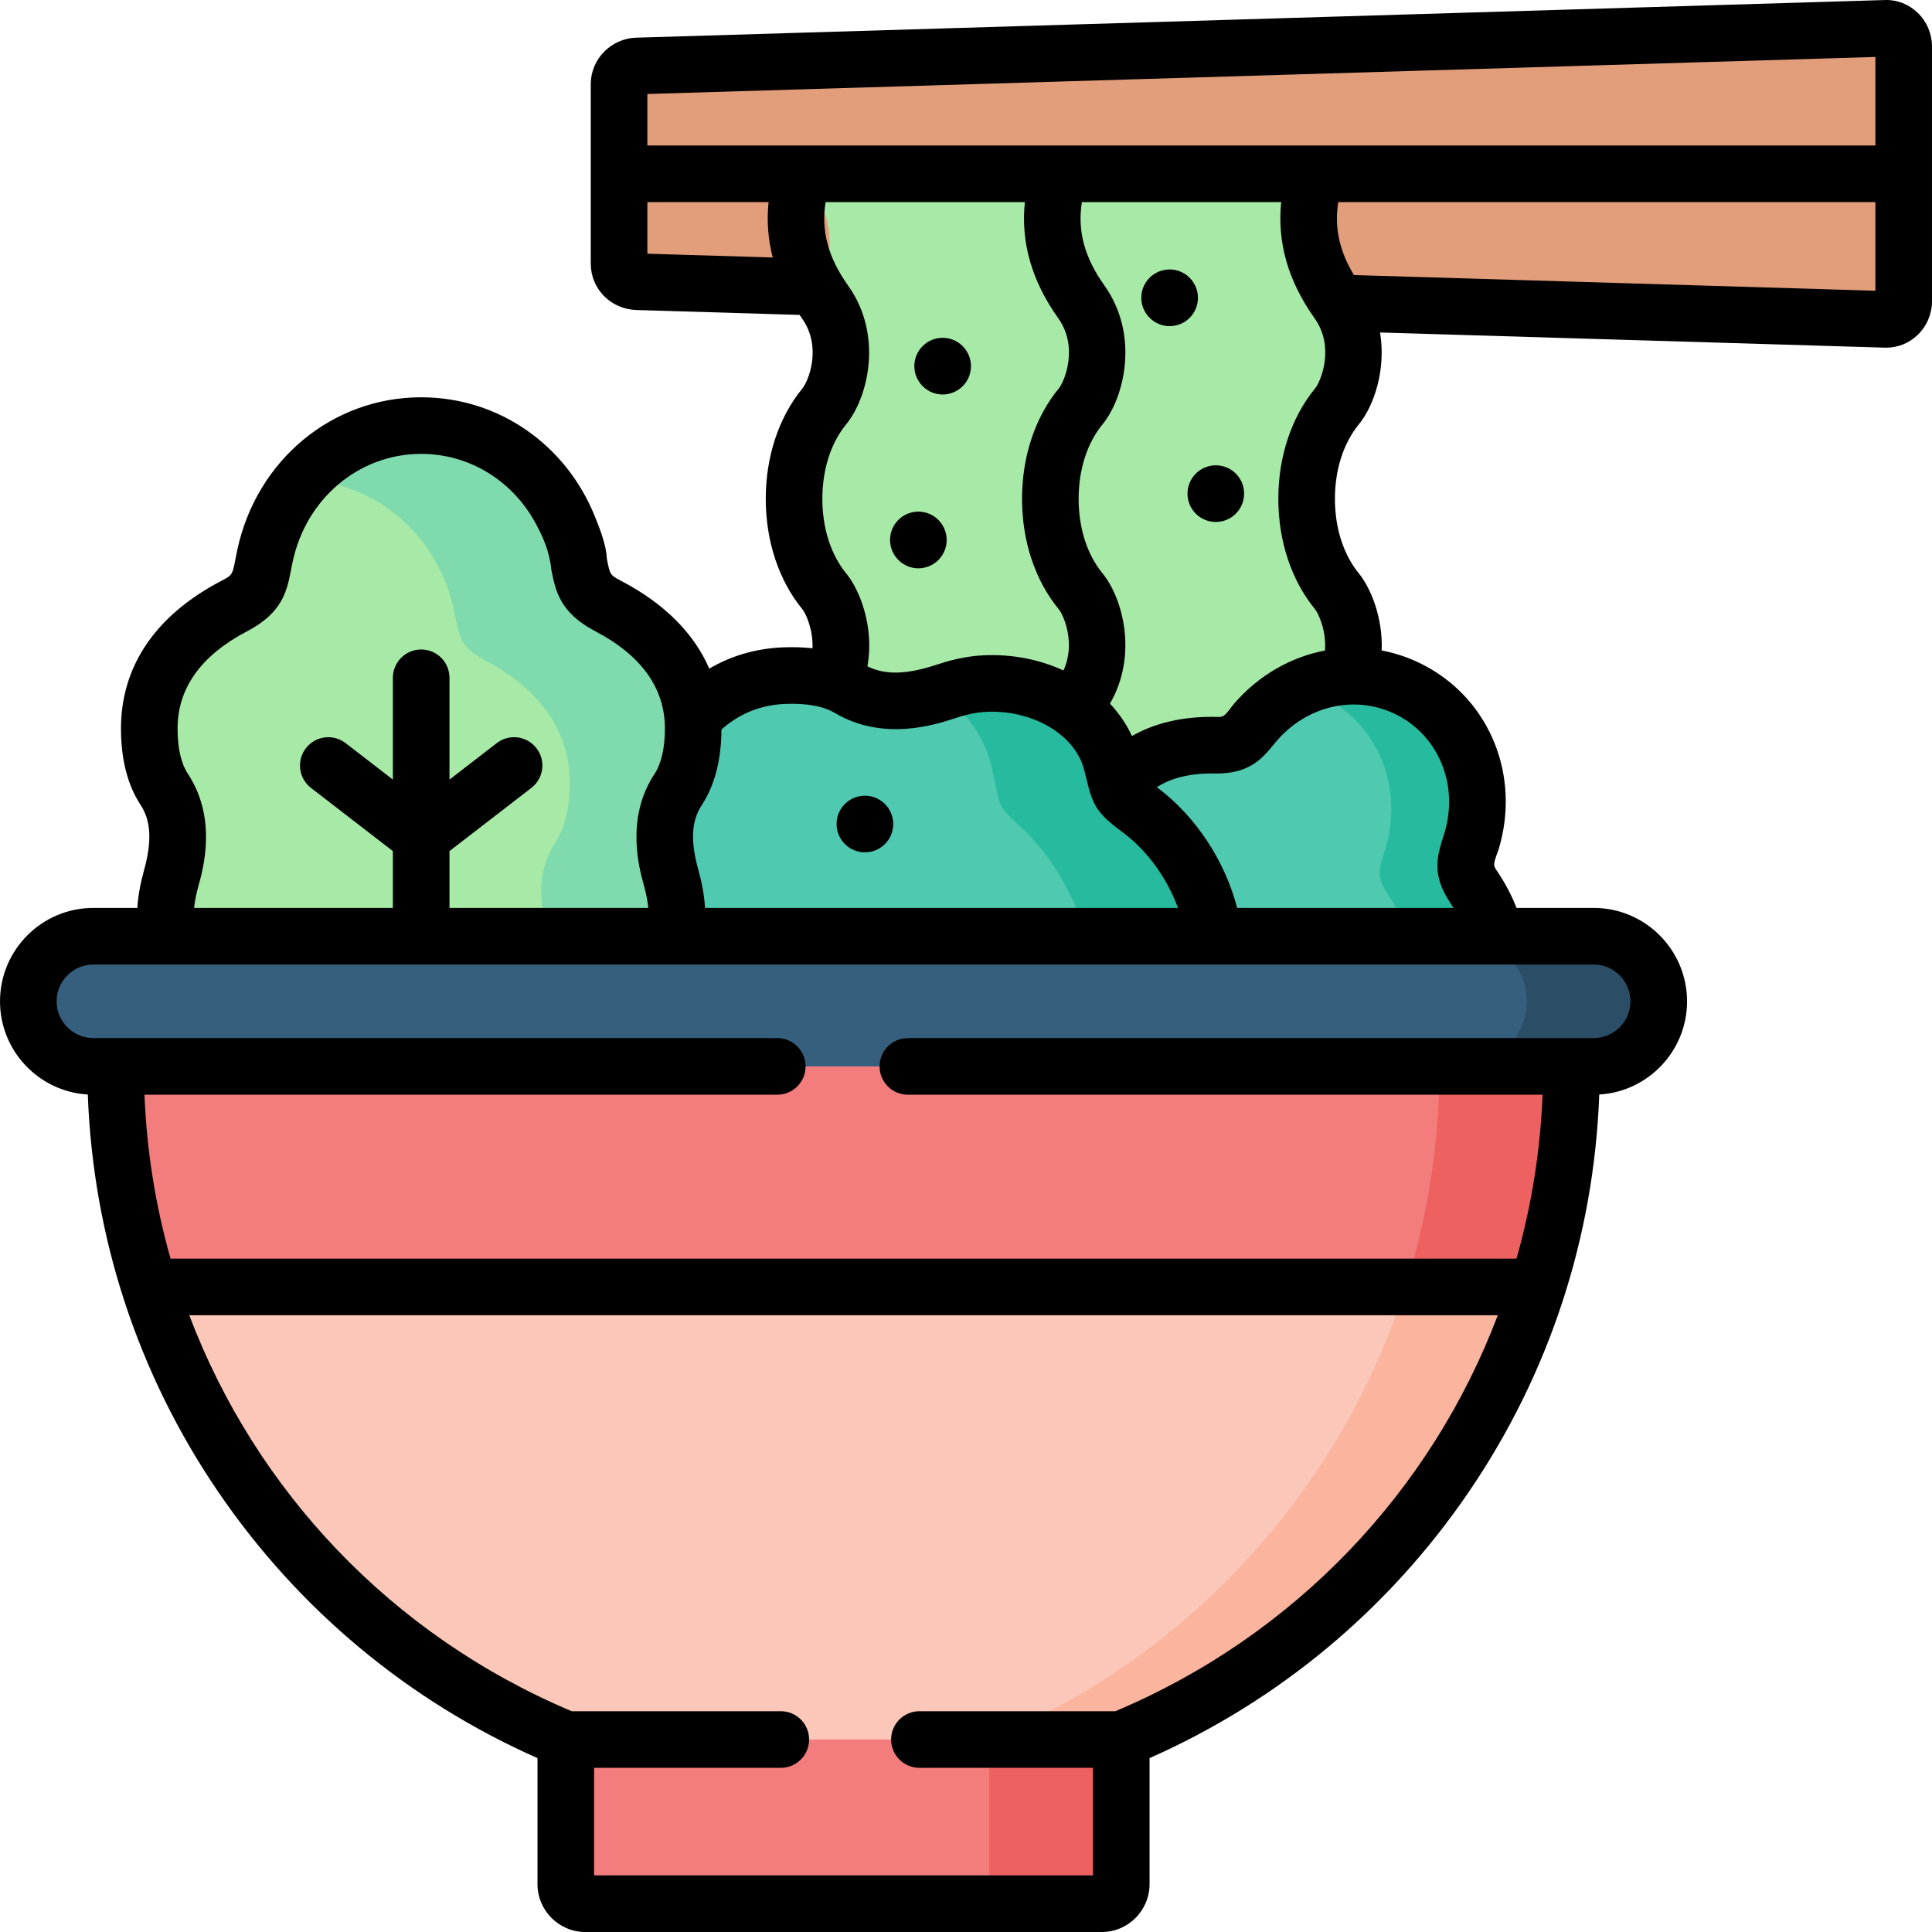 <svg id="Layer_1" enable-background="new 0 0 512.003 512.003" height="512" viewBox="0 0 512.003 512.003" width="512" xmlns="http://www.w3.org/2000/svg"><g><g><path clip-rule="evenodd" d="m218.598 79.958c7.767 10.857 3.146 23.726-.142 27.723-5.386 6.576-8.022 15.335-8.022 24.52 0 9.184 2.636 17.943 8.022 24.52 2.891 3.543 6.86 13.975 2.381 23.868 8.872 18.624 17.121 10.715 41.329 9.581 8.419-.397 16.186.368 22.195-2.409 2.381-.737 3.968-.34 4.762-1.417 7.767-10.885 10.545-25.625 7.257-29.622-5.386-6.576-8.022-15.335-8.022-24.52 0-9.184 2.636-17.943 8.022-24.52 3.288-3.997 7.909-16.866.142-27.723-.397-.595-.822-1.191-1.191-1.786-6.293-9.638-18.425-20.211-14.457-32.117h-67.918c-3.685 11.055-2.126 20.948 3.146 30.019.767 1.304 1.589 2.608 2.496 3.883z" fill="#a7e9a6" fill-rule="evenodd"/></g><g><path clip-rule="evenodd" d="m286.403 107.681c-5.414 6.576-8.05 15.335-8.05 24.52 0 9.184 2.636 17.943 8.05 24.52 3.26 3.997 7.88 16.866.142 27.723-.794 1.106-1.502 2.211-2.183 3.317 6.151 9.354 5.102 15.42 11.792 20.466 5.698 6.917 61.795-16.894 61.087-28.998 3.572-9.468-.17-19.134-2.92-22.507-5.386-6.576-8.05-15.335-8.05-24.52 0-9.184 2.665-17.943 8.05-24.52 3.231-3.968 7.824-16.611.368-27.411-.085-.113-.142-.227-.227-.312-7.2-10.12-9.865-21.26-5.641-33.902h-67.947c-3.969 11.905-1.843 22.479 4.45 32.117.369.595.794 1.191 1.219 1.786 7.74 10.855 3.12 23.724-.14 27.721z" fill="#a7e9a6" fill-rule="evenodd"/></g><g><path d="m212.965 225.867c-1.912 0-3.821-.729-5.283-2.189l-.028-.028c-2.929-2.93-2.929-7.678 0-10.607 2.93-2.928 7.678-2.928 10.607 0 2.929 2.93 2.942 7.692.014 10.621-1.468 1.467-3.39 2.203-5.31 2.203z"/></g><g><path d="m243.381 150.607c-1.912 0-3.821-.729-5.283-2.189l-.028-.028c-2.929-2.93-2.929-7.678 0-10.607 2.93-2.928 7.678-2.928 10.607 0 2.929 2.93 2.942 7.692.014 10.621-1.468 1.467-3.39 2.203-5.31 2.203z"/></g><g><path d="m249.816 104.545c-1.912 0-3.821-.729-5.283-2.189l-.028-.028c-2.929-2.93-2.929-7.678 0-10.607 2.93-2.928 7.678-2.928 10.607 0 2.929 2.93 2.942 7.692.014 10.621-1.468 1.466-3.39 2.203-5.31 2.203z"/></g><g><path d="m322.204 138.327c-4.143 0-7.5-3.344-7.5-7.486v-.028c0-4.143 3.357-7.5 7.5-7.5s7.5 3.357 7.5 7.5c0 4.142-3.357 7.514-7.5 7.514z"/></g><g><path d="m309.967 86.431c-1.912 0-3.821-.729-5.283-2.189l-.028-.028c-2.929-2.93-2.929-7.678 0-10.607 2.93-2.928 7.678-2.928 10.607 0 2.929 2.93 2.942 7.692.014 10.621-1.468 1.467-3.39 2.203-5.31 2.203z"/></g><g><path d="m342.423 232.188c-1.912 0-3.821-.729-5.283-2.189l-.028-.028c-2.929-2.93-2.929-7.678 0-10.607 2.93-2.928 7.678-2.928 10.607 0 2.929 2.93 2.942 7.692.014 10.621-1.468 1.467-3.39 2.203-5.31 2.203z"/></g><g><path clip-rule="evenodd" d="m357.241 179.228c-9.241.454-18.17 4.819-24.491 12.132-3.373 3.912-4.45 6.265-10.772 6.123-10.148-.17-19.758 2.665-25.824 10.743 6.435 20.551-2.523 34.384 25.54 39.883l30.331 11.509 35.348-11.509h8.986c-.992-4.479-3.033-8.872-5.754-12.954-3.487-5.272-2.069-7.427-.595-12.359 4.507-15.08-1.276-31.748-15.562-39.572-5.5-3.004-11.396-4.252-17.207-3.996z" fill="#4fc9af" fill-rule="evenodd"/></g><g><path clip-rule="evenodd" d="m70.232 147.253c-1.361 6.406-1.106 9.666-8.192 13.38-12.784 6.69-22.479 17.206-22.479 32.428 0 5.839.992 11.622 3.997 16.186 5.102 7.767 3.685 16.724 1.871 23.272-.879 3.203-1.587 6.52-1.587 10.035 0 1.871.142 3.742.454 5.556l69.109 17.263 65.566-17.263c.283-1.814.425-3.685.425-5.556 0-3.515-.68-6.831-1.559-10.035-1.814-6.548-3.26-15.505 1.871-23.272 2.976-4.564 3.997-10.346 3.997-16.186 0-.964-.057-1.899-.113-2.835-1.134-13.691-10.403-23.329-22.365-29.594-7.087-3.713-6.832-6.973-8.221-13.38-4.167-19.474-20.75-34.469-41.386-34.469s-37.192 14.996-41.388 34.47z" fill="#a7e9a6" fill-rule="evenodd"/></g><g><path clip-rule="evenodd" d="m207.571 179.058c-9.95.482-17.858 4.734-23.981 11.169.057.935 1.077 2.835.113 2.835-16.81-.085-24.775 48.642-4.734 55.049l65.424 12.331 77.301-12.331c-1.672-13.691-9.893-26.107-19.219-33.194-4.592-3.487-5.584-4.337-6.321-6.69-.454-1.417-.794-3.402-1.786-6.831-1.644-5.613-5.244-10.233-10.006-13.635-6.435-4.62-14.967-7.002-23.386-6.605-3.742.17-7.285 1.077-10.687 2.211-6.945 2.268-16.498 4.28-25.115-.822-1.361-.822-2.806-1.446-4.337-1.956-4.11-1.39-8.674-1.73-13.266-1.531z" fill="#4fc9af" fill-rule="evenodd"/></g><g><path clip-rule="evenodd" d="m153.004 147.253c-4.167-19.474-20.75-34.469-41.386-34.469-12.586 0-23.669 5.584-31.351 14.372 20.013.652 35.943 15.392 40.025 34.469 1.389 6.378 1.134 9.638 8.221 13.351 11.962 6.293 21.232 15.902 22.365 29.622.085.907.113 1.842.113 2.806 0 3.855-.425 7.682-1.587 11.14-.595 1.786-1.389 3.487-2.409 5.046-5.131 7.767-3.685 16.724-1.871 23.272.113.425.227.85.312 1.247h33.534c.283-1.814.425-3.685.425-5.556 0-3.515-.68-6.831-1.559-10.035-1.814-6.548-3.26-15.505 1.871-23.272 2.976-4.564 3.997-10.346 3.997-16.186 0-.964-.057-1.899-.113-2.835-1.134-13.691-10.403-23.329-22.365-29.594-7.088-3.712-6.833-6.972-8.222-13.378z" fill="#7fdbae" fill-rule="evenodd"/></g><g><path clip-rule="evenodd" d="m284.362 187.76c-6.435-4.62-14.967-7.002-23.386-6.605-3.742.17-7.285 1.077-10.687 2.211-.454.142-.907.283-1.389.425 1.361.879 2.636 1.843 3.883 2.891 4.734 4.11 8.362 9.694 9.978 16.498.992 4.139 1.361 6.52 1.814 8.249.737 2.863 1.729 3.883 6.293 8.079 4.309 3.968 8.391 9.298 11.679 15.506.737 1.417 1.446 2.863 2.126 4.337 1.219 2.806 2.296 5.726 3.175 8.759h33.846c-1.672-13.691-9.893-26.107-19.219-33.194-4.592-3.487-5.584-4.337-6.321-6.69-.454-1.417-.794-3.402-1.786-6.831-1.644-5.613-5.244-10.234-10.006-13.635z" fill="#26bb9e" fill-rule="evenodd"/></g><g><path clip-rule="evenodd" d="m374.447 183.224c-5.499-3.005-11.395-4.252-17.206-3.997-4.309.227-8.532 1.276-12.473 3.09 2.353.652 4.649 1.587 6.888 2.806.567.312 1.134.652 1.672.992 13.068 8.164 18.198 24.094 13.89 38.579-1.474 4.932-2.891 7.087.595 12.359 2.324 3.515 4.167 7.228 5.272 11.055h14.287 8.986c-.992-4.479-3.033-8.872-5.754-12.954-3.487-5.272-2.069-7.427-.595-12.359 4.508-15.079-1.275-31.747-15.562-39.571z" fill="#26bb9e" fill-rule="evenodd"/></g><g><path clip-rule="evenodd" d="m502.205 46.056h-153.383c-13.465 14.57-7.257 24.945 5.641 33.902.113.057.142.198.227.312l145.021 4.365c.907.028 1.758-.227 2.495-.68v-37.899z" fill="#e29d7b" fill-rule="evenodd"/></g><g><path clip-rule="evenodd" d="m212.957 46.056h-48.898v23.811c0 2.636 2.154 4.705 4.791 4.791l47.254 1.417c4.819-7.71 6.122-17.235-3.147-30.019z" fill="#e29d7b" fill-rule="evenodd"/></g><g><path clip-rule="evenodd" d="m499.711 7.505-330.861 9.978c-2.636.057-4.791 2.154-4.791 4.791v23.783h48.898 67.918 67.947 153.383v-37.9c-.737-.425-1.587-.68-2.494-.652z" fill="#e29d7b" fill-rule="evenodd"/></g><g><path d="m229.228 225.874h-.028c-4.143 0-7.5-3.357-7.5-7.5s3.357-7.5 7.5-7.5 7.515 3.357 7.515 7.5-3.345 7.5-7.487 7.5z"/></g><g><path clip-rule="evenodd" d="m407.443 341.057-192.473-7.087-175.323 7.087c17.263 54.397 57.997 98.334 110.296 119.934l77.216 9.298 69.988-9.298c52.299-21.6 93.033-65.537 110.296-119.934z" fill="#fbc7b8" fill-rule="evenodd"/></g><g><path clip-rule="evenodd" d="m223.559 273.621c-64.318 0-128.608 8.986-192.927 8.986 0 20.381 3.175 40.025 9.014 58.45h367.796c5.839-18.425 9.014-38.069 9.014-58.45-64.317 0-128.607-8.986-192.897-8.986z" fill="#f37c7c" fill-rule="evenodd"/></g><g><path clip-rule="evenodd" d="m297.146 460.991h-147.203v38.324c0 2.835 2.324 5.187 5.187 5.187h136.829c2.863 0 5.187-2.353 5.187-5.187z" fill="#f37c7c" fill-rule="evenodd"/></g><g><path clip-rule="evenodd" d="m416.429 282.607c-9.638 0-19.304 0-28.97 0-.028 0-.057 0-.085 0-1.984 0-3.94 0-5.896 0 0 19.928-3.033 39.118-8.617 57.175-.142.425-.255.85-.397 1.276h34.98c5.839-18.425 9.014-38.069 9.014-58.45h-.029z" fill="#ee6161" fill-rule="evenodd"/></g><g><path clip-rule="evenodd" d="m372.463 341.057c-17.263 54.397-57.997 98.334-110.296 119.934h34.98c52.299-21.6 93.033-65.537 110.296-119.934z" fill="#fbb49e" fill-rule="evenodd"/></g><g><path clip-rule="evenodd" d="m297.146 460.991h-34.98v4.649 6.009 27.666c0 2.835-2.324 5.187-5.187 5.187h34.98c2.863 0 5.187-2.353 5.187-5.187z" fill="#ee6161" fill-rule="evenodd"/></g><g><path clip-rule="evenodd" d="m44.295 248.109h-19.559c-9.468 0-17.235 7.767-17.235 17.263s7.767 17.235 17.235 17.235h5.896 385.825 5.896c9.468 0 17.235-7.739 17.235-17.235s-7.767-17.263-17.235-17.263h-25.994c-117.354 0-234.709 0-352.064 0z" fill="#365e7d" fill-rule="evenodd"/></g><g><path clip-rule="evenodd" d="m422.353 248.109h-25.994-8.986c3.487 0 6.746 1.077 9.468 2.863 4.677 3.118 7.767 8.419 7.767 14.4 0 8.192-5.783 15.08-13.436 16.838-1.191.255-2.438.397-3.713.397h28.97.028 5.896c9.468 0 17.235-7.739 17.235-17.235s-7.767-17.263-17.235-17.263z" fill="#2b4d66" fill-rule="evenodd"/></g><path d="m508.236 3.416c-2.379-2.302-5.508-3.531-8.751-3.407l-330.796 9.976c-6.688.144-12.13 5.656-12.13 12.288v47.594c0 6.672 5.293 12.069 12.065 12.288l43.292 1.304c.197.287.379.576.583.863 5.47 7.646 1.716 16.711.155 18.607-6.268 7.653-9.72 18.049-9.72 29.271s3.452 21.618 9.712 29.262c.891 1.092 2.883 5.376 2.674 10.338-2.535-.273-5.222-.365-8.112-.234-7.017.34-13.452 2.228-19.239 5.628-4.057-9.359-11.887-17.239-23.263-23.205-3.027-1.586-3.027-1.586-3.887-5.946-.152-3.79-2.025-8.317-3.138-11.1-7.607-19.017-25.48-31.658-46.063-31.658-23.562 0-43.596 16.608-48.724 40.411-.176.829-.326 1.608-.469 2.345-.843 4.365-.843 4.365-3.863 5.947-17.338 9.072-26.502 22.584-26.502 39.073 0 8.203 1.761 15.036 5.229 20.305 2.718 4.137 3.008 9.587.907 17.17-.742 2.703-1.573 6.192-1.795 10.074h-11.665c-13.639 0-24.734 11.109-24.734 24.764 0 13.146 10.31 23.925 23.268 24.687 1.381 37.791 13.261 74.056 34.569 105.311 21.202 31.099 50.381 55.402 84.604 70.549v33.396c0 6.996 5.691 12.688 12.688 12.688h136.829c6.995 0 12.687-5.691 12.687-12.688v-33.396c34.225-15.146 63.403-39.449 84.605-70.549 21.308-31.254 33.188-67.52 34.569-105.311 12.958-.762 23.267-11.541 23.267-24.687 0-13.654-11.096-24.764-24.734-24.764h-20.459c-1.25-3.232-2.934-6.443-5.033-9.591-.404-.612-.949-1.292-.882-2.045.117-1.325.837-2.76 1.216-4.029 5.72-19.133-2.153-38.993-19.14-48.295-3.809-2.09-7.819-3.502-11.896-4.273.355-8.848-3.01-16.695-6.035-20.407-4.098-5.003-6.354-12.022-6.354-19.768s2.256-14.765 6.363-19.779c4.017-4.926 7.228-14.498 5.594-24.311l133.74 4.021c.132.004.263.007.395.007 3.13 0 6.09-1.204 8.372-3.414 2.394-2.317 3.766-5.554 3.766-8.879v-67.55c0-3.328-1.372-6.564-3.765-8.881zm-336.677 63.82v-13.68h32.124c-.52 4.969-.147 9.868 1.107 14.681zm14.43 146.108c3.424-5.251 5.172-11.994 5.208-20.034 4.819-4.23 10.318-6.45 16.712-6.76 5.745-.249 10.266.565 13.444 2.447 12.747 7.549 26.685 2.994 31.309 1.484 3.46-1.153 6.13-1.719 8.678-1.835 12.092-.585 23.192 5.796 25.825 14.835 1.009 3.48 1.475 7.273 3.395 10.408 1.778 2.903 4.717 4.974 7.379 6.999 6.314 4.798 11.435 12.033 14.235 19.722h-125.336c-.216-3.943-1.038-7.408-1.775-10.092-2.128-7.687-1.851-12.972.926-17.174zm38.72-137.733c-5.216-7.33-7.148-14.45-5.918-22.055h52.81c-1.114 10.638 1.831 20.948 8.836 30.756 5.443 7.636 1.698 16.735.176 18.603-6.294 7.645-9.76 18.045-9.76 29.286s3.466 21.642 9.737 29.26c1.386 1.699 4.521 9.195 1.235 16.221-6.322-2.904-13.608-4.387-21.189-4.019-5.141.233-9.721 1.589-12.675 2.573-7.84 2.559-13.476 2.674-18.086.336 1.872-10.445-2.006-20.18-5.616-24.604-4.079-4.98-6.325-12.001-6.325-19.768s2.246-14.787 6.314-19.755c5.784-7.029 9.926-23.603.461-36.834zm67.939-.011c-5.228-7.321-7.162-14.438-5.933-22.044h52.818c-1.113 10.628 1.838 20.938 8.831 30.766 5.448 7.616 1.693 16.722.155 18.607-6.286 7.676-9.748 18.071-9.748 29.271s3.462 21.596 9.737 29.258c.886 1.087 3.039 5.702 2.626 10.937-9.01 1.723-17.531 6.507-24.065 14.066-.854.992-1.672 2.378-2.718 3.172-.619.47-1.491.368-2.248.35-8.591-.146-16.043 1.592-22.124 5.075-1.451-3.14-3.431-6.024-5.828-8.594 7.427-12.767 3.47-27.855-1.959-34.511-4.088-4.967-6.34-11.981-6.34-19.753s2.252-14.786 6.362-19.779c5.742-7.039 9.852-23.61.434-36.821zm-242.825 129.523c-1.833-2.783-2.762-6.842-2.762-12.063 0-10.699 6.21-19.374 18.461-25.785 9.42-4.937 10.544-10.759 11.632-16.39.126-.652.259-1.342.41-2.054 3.621-16.809 17.625-28.548 34.055-28.548 13.129 0 24.697 7.471 30.665 19.037 1.511 2.929 3.302 6.515 3.82 11.621 1.104 5.61 2.248 11.411 11.639 16.332 12.25 6.425 18.462 15.101 18.462 25.786 0 5.194-.936 9.262-2.755 12.053-7.74 11.717-4.053 25.032-2.846 29.391.65 2.368 1.035 4.325 1.198 6.105h-52.682v-15.063l21.696-16.737c3.279-2.53 3.888-7.24 1.357-10.52s-7.241-3.886-10.52-1.357l-12.534 9.669v-26.977c0-4.143-3.357-7.5-7.5-7.5s-7.5 3.357-7.5 7.5v26.977l-12.534-9.669c-3.278-2.53-7.989-1.923-10.52 1.357-2.53 3.279-1.922 7.989 1.357 10.52l21.696 16.737v15.063h-52.677c.208-2.171.716-4.265 1.215-6.087 1.21-4.363 4.889-17.643-2.833-29.398zm245.772 248.368h-51.938c-4.143 0-7.5 3.357-7.5 7.5s3.357 7.5 7.5 7.5h45.989v28.512h-132.203v-28.512h49.477c4.143 0 7.5-3.357 7.5-7.5s-3.357-7.5-7.5-7.5h-55.426c-47.726-20.132-83.714-58.414-101.332-104.934h346.767c-17.62 46.52-53.608 84.802-101.334 104.934zm136.492-188.118c0 5.367-4.367 9.734-9.734 9.734h-181.758c-4.143 0-7.5 3.357-7.5 7.5s3.357 7.5 7.5 7.5h168.207c-.594 14.926-2.949 29.49-6.911 43.45h-356.694c-3.962-13.96-6.316-28.524-6.91-43.45h167.697c4.143 0 7.5-3.357 7.5-7.5s-3.357-7.5-7.5-7.5h-181.248c-5.367 0-9.734-4.367-9.734-9.734 0-5.384 4.367-9.764 9.734-9.764h397.617c5.367 0 9.734 4.38 9.734 9.764zm-61.242-75.571c10.726 5.874 15.651 18.558 11.978 30.847-.167.561-.334 1.082-.492 1.575-1.711 5.354-2.648 10.01 2.034 17.091.288.432.563.863.828 1.294h-57.334c-3.181-12.302-10.793-24.026-20.843-31.663-.137-.104-.286-.218-.44-.335 3.867-2.509 8.97-3.721 15.234-3.63 9.186.182 12.579-3.879 15.575-7.483.325-.392.669-.805 1.038-1.233 8.373-9.687 21.702-12.342 32.422-6.463zm126.156-112.751-138.201-4.156c-3.858-6.386-5.217-12.676-4.139-19.338h142.341v23.494zm0-38.495h-325.442v-13.651l325.442-9.815z"/></g></svg>